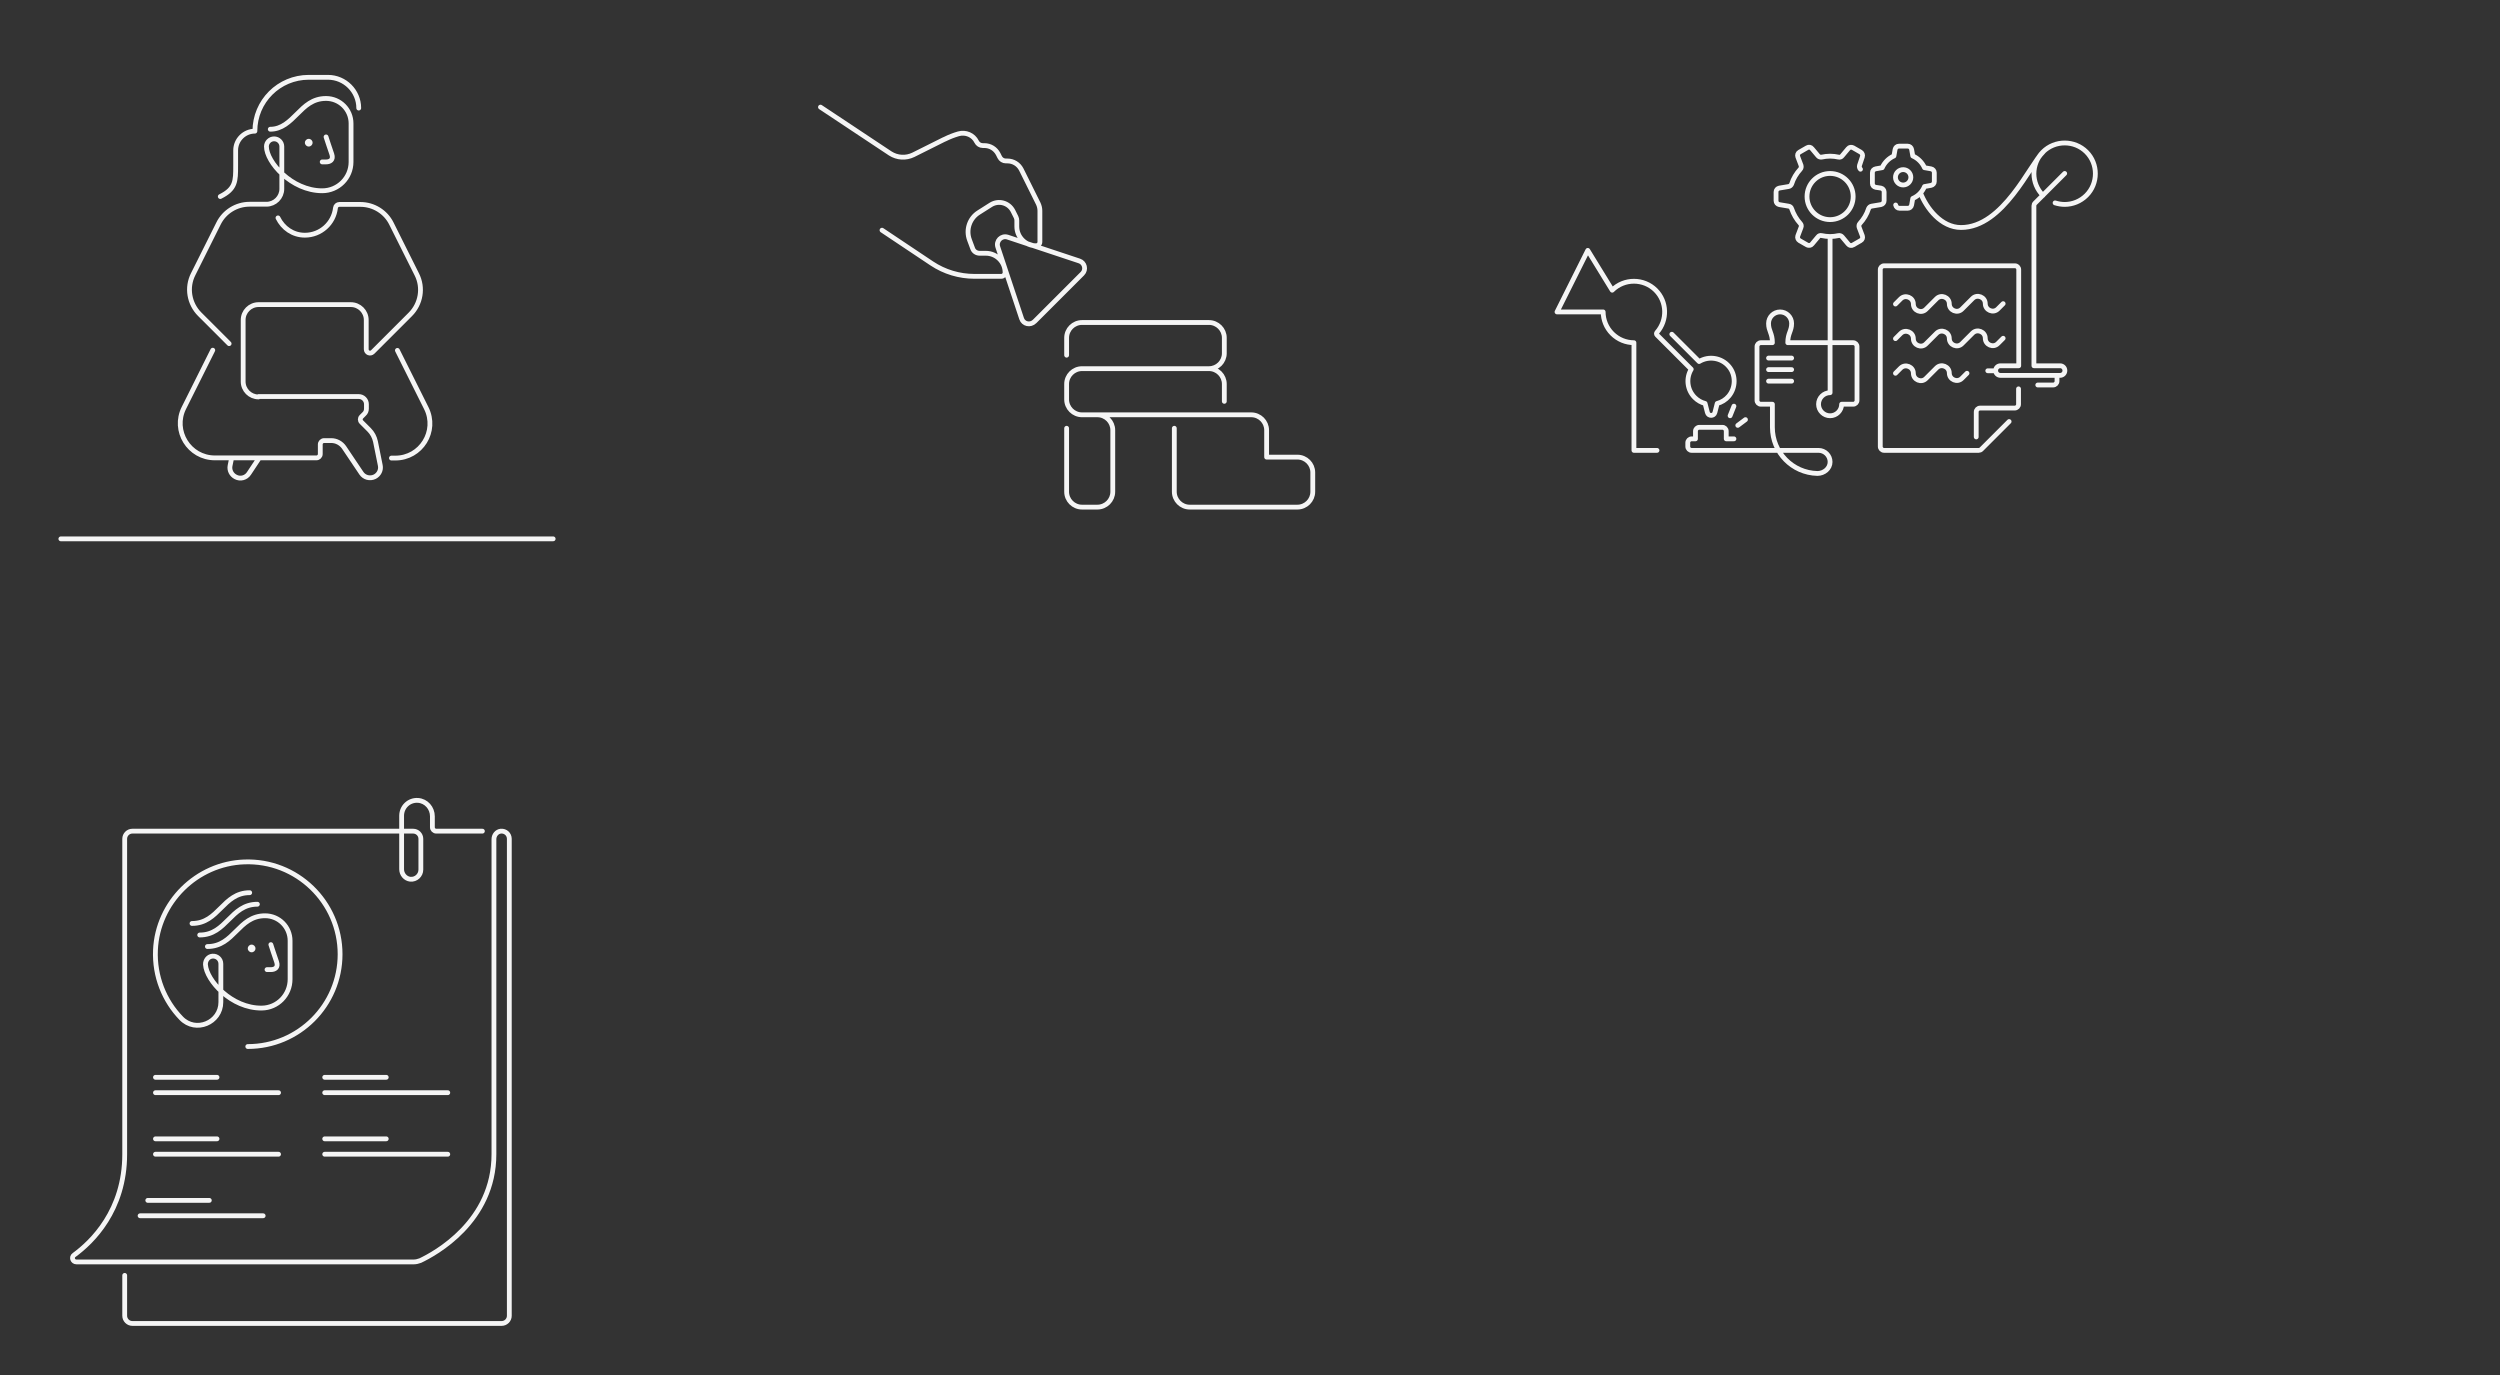 <svg width="1300" height="715" viewBox="0 0 1300 715" fill="none" xmlns="http://www.w3.org/2000/svg">
<rect x="0" y="0" width="1300" height="715" fill="#333333" stroke="none"/>
<path d="M134.745 238.2L129.445 246.2C127.945 248.5 124.945 249.3 122.545 248C120.345 246.9 119.145 244.5 119.645 242.1L120.445 238.2M134.445 206.2H186.545C188.745 206.2 190.545 208 190.545 210.2V212.5C190.545 213.6 190.145 214.6 189.345 215.3L187.945 216.7C187.145 217.5 187.145 218.7 187.945 219.5L191.945 223.5C193.645 225.2 194.745 227.3 195.245 229.6L197.745 242C198.245 244.4 197.045 246.8 194.845 247.9C192.345 249.1 189.445 248.3 187.945 246.1L178.945 232.7C177.445 230.5 174.945 229.1 172.245 229.1H168.545C167.445 229.1 166.545 230 166.545 231.1V236.1C166.545 237.2 165.645 238.1 164.545 238.1H111.745C98.344 238.1 89.644 224 95.644 212.1L110.645 182.1M144.545 113.3C147.145 118.6 152.245 122.3 158.545 122.3C166.745 122.3 173.545 116.1 174.445 108.1C174.545 107.1 175.445 106.3 176.445 106.3H187.445C194.245 106.3 200.545 110.2 203.545 116.3L216.745 142.7C220.245 149.6 218.845 158 213.345 163.5L193.845 183C192.545 184.3 190.445 183.4 190.445 181.6V166.4C190.445 162 186.845 158.4 182.445 158.4H134.445C130.045 158.4 126.445 162 126.445 166.4V198.4C126.445 202.8 130.045 206.4 134.445 206.4M206.645 182.2L221.645 212.2C227.645 224.2 218.945 238.2 205.545 238.2H203.545M169.545 71.2C169.545 71.2 171.745 78 172.545 80.2C173.545 83.2 171.545 84.2 169.545 84.2H167.545M140.545 67.2C146.545 67.2 150.545 63.2 154.545 59.2C158.545 55.2 162.545 51.2 169.545 51.2C176.745 51.2 182.545 57 182.545 64.2V84.2C182.545 92.5 175.845 99.2 167.545 99.2C151.545 99.2 138.545 84.2 138.545 76.2C138.545 74 140.345 72.2 142.545 72.2C144.745 72.2 146.545 74 146.545 76.2V98.2C146.545 102.6 142.945 106.2 138.545 106.2H129.745C122.945 106.2 116.645 110.1 113.645 116.2L100.445 142.6C96.945 149.5 98.344 157.9 103.845 163.4L119.145 178.7M186.545 56.2C186.545 47.4 179.345 40.2 170.545 40.2C165.545 40.2 160.545 40.2 160.545 40.2C145.045 40.2 132.545 52.7 132.545 68.2C127.045 68.2 122.545 72.7 122.545 78.2V86.2C122.545 94.2 122.545 98.2 114.545 102.2M31.645 280.2H287.645" stroke="white" stroke-opacity="0.95" stroke-width="2.5" stroke-miterlimit="10" stroke-linecap="round" stroke-linejoin="round"/>
<path d="M160.544 76.2C161.649 76.2 162.544 75.305 162.544 74.2C162.544 73.095 161.649 72.2 160.544 72.2C159.439 72.2 158.544 73.095 158.544 74.2C158.544 75.305 159.439 76.2 160.544 76.2Z" fill="white" fill-opacity="0.95"/>
<path d="M636.645 208.7V199.7C636.645 195.3 633.045 191.7 628.645 191.7M628.645 191.7H562.645C558.245 191.7 554.645 195.3 554.645 199.7V207.7C554.645 212.1 558.245 215.7 562.645 215.7M628.645 191.7C633.045 191.7 636.645 188.1 636.645 183.7V175.7C636.645 171.3 633.045 167.7 628.645 167.7H562.645C558.245 167.7 554.645 171.3 554.645 175.7V184.7M562.645 215.7H570.645C575.045 215.7 578.645 219.3 578.645 223.7V255.7C578.645 260.1 575.045 263.7 570.645 263.7H562.645C558.245 263.7 554.645 260.1 554.645 255.7V222.7M562.645 215.7H650.645C655.045 215.7 658.645 219.3 658.645 223.7V237.7H674.645C679.045 237.7 682.645 241.3 682.645 245.7V255.7C682.645 260.1 679.045 263.7 674.645 263.7H618.645C614.245 263.7 610.645 260.1 610.645 255.7V222.7M458.645 119.7L484.545 137C491.145 141.4 498.845 143.7 506.745 143.7H520.645C521.745 143.7 522.645 142.8 522.645 141.7C522.645 136.2 518.145 131.7 512.645 131.7H509.445C507.745 131.7 506.245 130.7 505.745 129.1L504.145 124.8C502.145 119.5 504.145 113.5 508.945 110.5L515.245 106.5C519.245 104 524.545 105.4 526.745 109.7L528.345 112.9C528.645 113.5 528.745 114.1 528.745 114.7V117.8C528.745 123.3 533.245 127.8 538.745 127.8C539.845 127.8 540.745 126.9 540.745 125.8V109.6C540.745 108.4 540.445 107.1 539.945 106L531.045 88.1C529.645 85.4 526.945 83.7 523.845 83.7H523.045C521.645 83.7 520.445 82.9 519.845 81.7L519.045 80.1C517.645 77.4 514.945 75.7 511.845 75.7H511.045C509.645 75.7 508.445 74.9 507.845 73.7C506.145 70.2 502.145 68.5 498.345 69.6C495.945 70.3 493.645 71.2 491.445 72.3L490.745 72.6L474.945 80.5C471.045 82.4 466.545 82.1 462.945 79.8L426.645 55.7M531.245 165.7L518.845 128.4C517.845 125.3 520.745 122.3 523.945 123.3L561.245 135.7C564.045 136.6 564.945 140.2 562.845 142.3L538.045 167.1C535.745 169.4 532.145 168.5 531.245 165.7Z" stroke="white" stroke-opacity="0.95" stroke-width="2.5" stroke-miterlimit="10" stroke-linecap="round" stroke-linejoin="round"/>
<path d="M998.645 100.3C1001.74 108.3 1009.44 118.3 1019.74 118.3C1041.74 118.3 1055.74 85.3 1062.44 79M985.745 106.6C985.945 107.6 986.745 108.3 987.745 108.3H992.045C993.045 108.3 993.845 107.6 994.045 106.6L994.645 103.2C996.245 102.5 997.645 101.5 998.745 100.2C999.545 99.3 1000.24 98.2 1000.74 97L1004.14 96.4C1005.14 96.2 1005.84 95.4 1005.84 94.4V89.8C1005.84 88.8 1005.14 88 1004.14 87.8L1000.74 87.2C999.545 84.5 997.345 82.3 994.645 81.1L994.045 77.7C993.845 76.7 993.045 76 992.045 76H987.445C986.445 76 985.645 76.7 985.445 77.7L984.845 81.1C982.145 82.3 979.945 84.5 978.745 87.2L975.345 87.8C974.345 88 973.645 88.8 973.645 89.8V95.4C973.645 96.4 974.345 97.2 975.345 97.4L978.045 97.8C979.045 98 979.745 98.8 979.745 99.8V104.4C979.745 105.4 979.045 106.2 978.045 106.4L973.245 107.2C972.545 107.3 971.945 107.8 971.645 108.5C970.745 111.4 969.145 114 967.145 116.2C966.645 116.7 966.545 117.5 966.745 118.2L968.445 122.7C968.745 123.6 968.445 124.6 967.545 125.1L963.545 127.4C962.745 127.9 961.645 127.7 961.045 126.9L957.945 123.2C957.445 122.6 956.745 122.4 956.045 122.5C954.645 122.8 953.145 123 951.645 123C950.145 123 948.645 122.8 947.245 122.5C946.545 122.3 945.745 122.6 945.345 123.2L942.245 126.9C941.645 127.7 940.545 127.8 939.745 127.4L935.745 125.1C934.945 124.6 934.545 123.6 934.845 122.7L936.545 118.2C936.845 117.5 936.645 116.7 936.145 116.2C934.145 114 932.645 111.4 931.645 108.5C931.445 107.8 930.845 107.3 930.045 107.2L925.245 106.4C924.245 106.2 923.545 105.4 923.545 104.4V99.8C923.545 98.8 924.245 98 925.245 97.8L930.045 97C930.745 96.9 931.345 96.4 931.645 95.7C932.545 92.8 934.145 90.2 936.145 88C936.645 87.5 936.745 86.7 936.545 86L934.845 81.5C934.545 80.6 934.845 79.6 935.745 79.1L939.745 76.8C940.545 76.3 941.645 76.5 942.245 77.3L945.345 81C945.845 81.6 946.545 81.8 947.245 81.7C948.645 81.4 950.145 81.2 951.645 81.2C953.145 81.2 954.645 81.4 956.045 81.7C956.745 81.9 957.545 81.6 957.945 81L961.045 77.3C961.645 76.5 962.745 76.4 963.545 76.8L967.545 79.1C968.345 79.6 968.745 80.6 968.445 81.5L966.945 86C966.745 86.7 966.945 87.5 967.445 88M861.645 234.2H849.645V178.2C845.545 178.2 841.445 176.6 838.345 173.5C835.245 170.4 833.645 166.3 833.645 162.2H809.645L825.645 130.2L838.345 150.9C844.545 144.7 854.745 144.7 860.945 150.9C866.945 156.9 867.145 166.5 861.645 172.8C861.245 173.2 861.245 173.8 861.645 174.2L879.445 192C876.645 196.6 877.245 202.7 881.245 206.7C882.745 208.2 884.645 209.3 886.645 209.8L887.845 214.5C888.345 216.5 891.245 216.5 891.745 214.5L892.945 209.8C895.245 209.2 897.345 207.9 898.945 206C902.645 201.6 902.745 195 899.045 190.6C895.145 185.9 888.445 185 883.545 188L869.345 173.8M901.645 228.2H897.645V224.2C897.645 223.1 896.745 222.2 895.645 222.2H883.645C882.545 222.2 881.645 223.1 881.645 224.2V228.2H879.645C878.545 228.2 877.645 229.1 877.645 230.2V232.2C877.645 233.3 878.545 234.2 879.645 234.2H945.645C948.945 234.2 951.645 236.9 951.645 240.2C951.645 243.6 948.545 246.2 945.045 246.2C932.045 245.9 921.645 235.3 921.645 222.2C921.645 213.2 921.645 210.2 921.645 210.2H915.645C914.545 210.2 913.645 209.3 913.645 208.2V180.2C913.645 179.1 914.545 178.2 915.645 178.2H921.645C921.645 173.2 919.645 172.2 919.645 168.2C919.645 164.9 922.345 162.2 925.645 162.2C928.945 162.2 931.645 164.9 931.645 168.2C931.645 172.2 929.645 173.2 929.645 178.2H963.645C964.745 178.2 965.645 179.1 965.645 180.2V208.2C965.645 209.3 964.745 210.2 963.645 210.2H957.645C957.645 213.5 954.945 216.2 951.645 216.2C948.345 216.2 945.645 213.5 945.645 210.2C945.645 206.9 948.345 204.2 951.645 204.2V123.2M903.645 221.2L907.645 218.2M899.645 216.2L901.645 211.2M919.645 186.2H931.645M919.645 192.2H931.645M919.645 198.2H931.645M1044.74 219.2L1030.34 233.6C1029.94 234 1029.44 234.2 1028.94 234.2H979.745C978.645 234.2 977.745 233.3 977.745 232.2V140.2C977.745 139.1 978.645 138.2 979.745 138.2H1047.74C1048.84 138.2 1049.74 139.1 1049.74 140.2V190.2H1040.24C1038.84 190.2 1037.74 191.3 1037.74 192.7C1037.74 194.1 1038.84 195.2 1040.24 195.2H1071.24C1072.64 195.2 1073.74 194.1 1073.74 192.7C1073.74 191.3 1072.64 190.2 1071.24 190.2H1057.74M1027.64 227.2V214.2C1027.64 213.1 1028.54 212.2 1029.64 212.2H1047.64C1048.74 212.2 1049.64 211.3 1049.64 210.2V202.2M985.645 158.1L988.345 155.4C990.745 153 994.945 154.7 994.945 158.1C994.945 161.5 999.145 163.3 1001.54 160.8L1007.04 155.3C1009.44 152.9 1013.64 154.6 1013.64 158C1013.64 161.4 1017.84 163.2 1020.24 160.7L1025.74 155.2C1028.14 152.8 1032.34 154.5 1032.34 157.9C1032.34 161.3 1036.54 163.1 1038.94 160.6L1041.64 157.9M985.645 176.1L988.345 173.4C990.745 171 994.945 172.7 994.945 176.1C994.945 179.5 999.145 181.3 1001.54 178.8L1007.04 173.3C1009.44 170.9 1013.64 172.6 1013.64 176C1013.64 179.4 1017.84 181.2 1020.24 178.7L1025.74 173.2C1028.14 170.8 1032.34 172.5 1032.34 175.9C1032.34 179.3 1036.54 181.1 1038.94 178.6L1041.64 175.9M985.645 194.1L988.345 191.4C990.745 189 994.945 190.7 994.945 194.1C994.945 197.5 999.145 199.3 1001.54 196.8L1007.04 191.3C1009.44 188.9 1013.64 190.6 1013.64 194C1013.64 197.4 1017.84 199.2 1020.24 196.7L1022.84 194.1M1069.64 195.2V198.2C1069.64 199.3 1068.74 200.2 1067.64 200.2H1059.64M1037.64 192.8H1033.64M1073.64 90.2L1058.24 105.6C1057.84 106 1057.64 106.5 1057.64 107V190.2M1068.64 105.5C1070.24 106 1071.94 106.3 1073.64 106.3C1077.74 106.3 1081.84 104.7 1084.94 101.6C1091.14 95.4 1091.14 85.2 1084.94 79C1078.74 72.8 1068.54 72.8 1062.34 79C1059.24 82.1 1057.64 86.2 1057.64 90.3C1057.64 94.4 1059.24 98.5 1062.34 101.6M963.645 102.2C963.645 108.828 958.272 114.2 951.645 114.2C945.017 114.2 939.645 108.828 939.645 102.2C939.645 95.573 945.017 90.2 951.645 90.2C958.272 90.2 963.645 95.573 963.645 102.2ZM993.645 92.2C993.645 94.409 991.854 96.2 989.645 96.2C987.435 96.2 985.645 94.409 985.645 92.2C985.645 89.991 987.435 88.2 989.645 88.2C991.854 88.2 993.645 89.991 993.645 92.2Z" stroke="white" stroke-opacity="0.95" stroke-width="2.5" stroke-miterlimit="10" stroke-linecap="round" stroke-linejoin="round"/>
<path d="M140.845 491.199C140.845 491.199 143.045 497.999 143.845 500.199C144.845 503.199 142.845 504.199 140.845 504.199H138.845M107.845 492.199C114.845 492.199 118.845 488.199 122.845 484.199C126.845 480.199 130.845 476.199 137.845 476.199C145.045 476.199 150.845 481.999 150.845 489.199V509.199C150.845 517.399 144.345 524.099 136.145 524.199C120.345 524.399 107.345 509.799 106.845 501.599C106.745 499.399 108.245 497.399 110.445 497.199C112.845 496.999 114.845 498.799 114.845 501.199V521.099C114.845 531.799 101.745 537.299 94.245 529.499C85.445 520.399 80.245 507.799 80.844 493.999C81.945 469.199 102.245 449.099 127.045 448.199C154.345 447.199 176.845 469.099 176.845 496.199C176.845 522.699 155.345 544.199 128.845 544.199M133.845 470.199C126.845 470.199 122.845 474.199 118.845 478.199C114.845 482.199 110.845 486.199 103.845 486.199M129.845 464.199C122.845 464.199 118.845 468.199 114.845 472.199C110.845 476.199 106.845 480.199 99.844 480.199M80.844 592.199H112.845M80.844 600.199H144.845M76.844 624.199H108.845M72.844 632.199H136.845M80.844 560.199H112.845M80.844 568.199H144.845M168.845 592.199H200.845M168.845 600.199H232.845M168.845 560.199H200.845M168.845 568.199H232.845M250.845 432.199H226.845C225.745 432.199 224.845 431.299 224.845 430.199V424.499C224.845 420.199 221.645 416.499 217.345 416.199C212.645 415.899 208.845 419.599 208.845 424.199V451.999C208.845 454.599 210.745 456.899 213.345 457.199C216.345 457.499 218.845 455.099 218.845 452.199V436.199C218.845 433.999 217.045 432.199 214.845 432.199H68.844C66.644 432.199 64.844 433.999 64.844 436.199V600.199C64.844 629.499 47.745 645.899 38.544 652.599C36.944 653.699 37.745 656.199 39.745 656.199H215.145C216.345 656.199 217.445 655.899 218.545 655.499C226.145 651.899 256.845 635.299 256.845 600.199V436.399C256.845 434.299 258.345 432.399 260.445 432.199C262.845 431.999 264.845 433.799 264.845 436.199V684.199C264.845 686.399 263.045 688.199 260.845 688.199H68.844C66.644 688.199 64.844 686.399 64.844 684.199V663.199" stroke="white" stroke-opacity="0.95" stroke-width="2.5" stroke-miterlimit="10" stroke-linecap="round" stroke-linejoin="round"/>
<path d="M130.845 495.199C131.949 495.199 132.845 494.304 132.845 493.199C132.845 492.095 131.949 491.199 130.845 491.199C129.74 491.199 128.845 492.095 128.845 493.199C128.845 494.304 129.74 495.199 130.845 495.199Z" fill="white" fill-opacity="0.95"/>
</svg>
